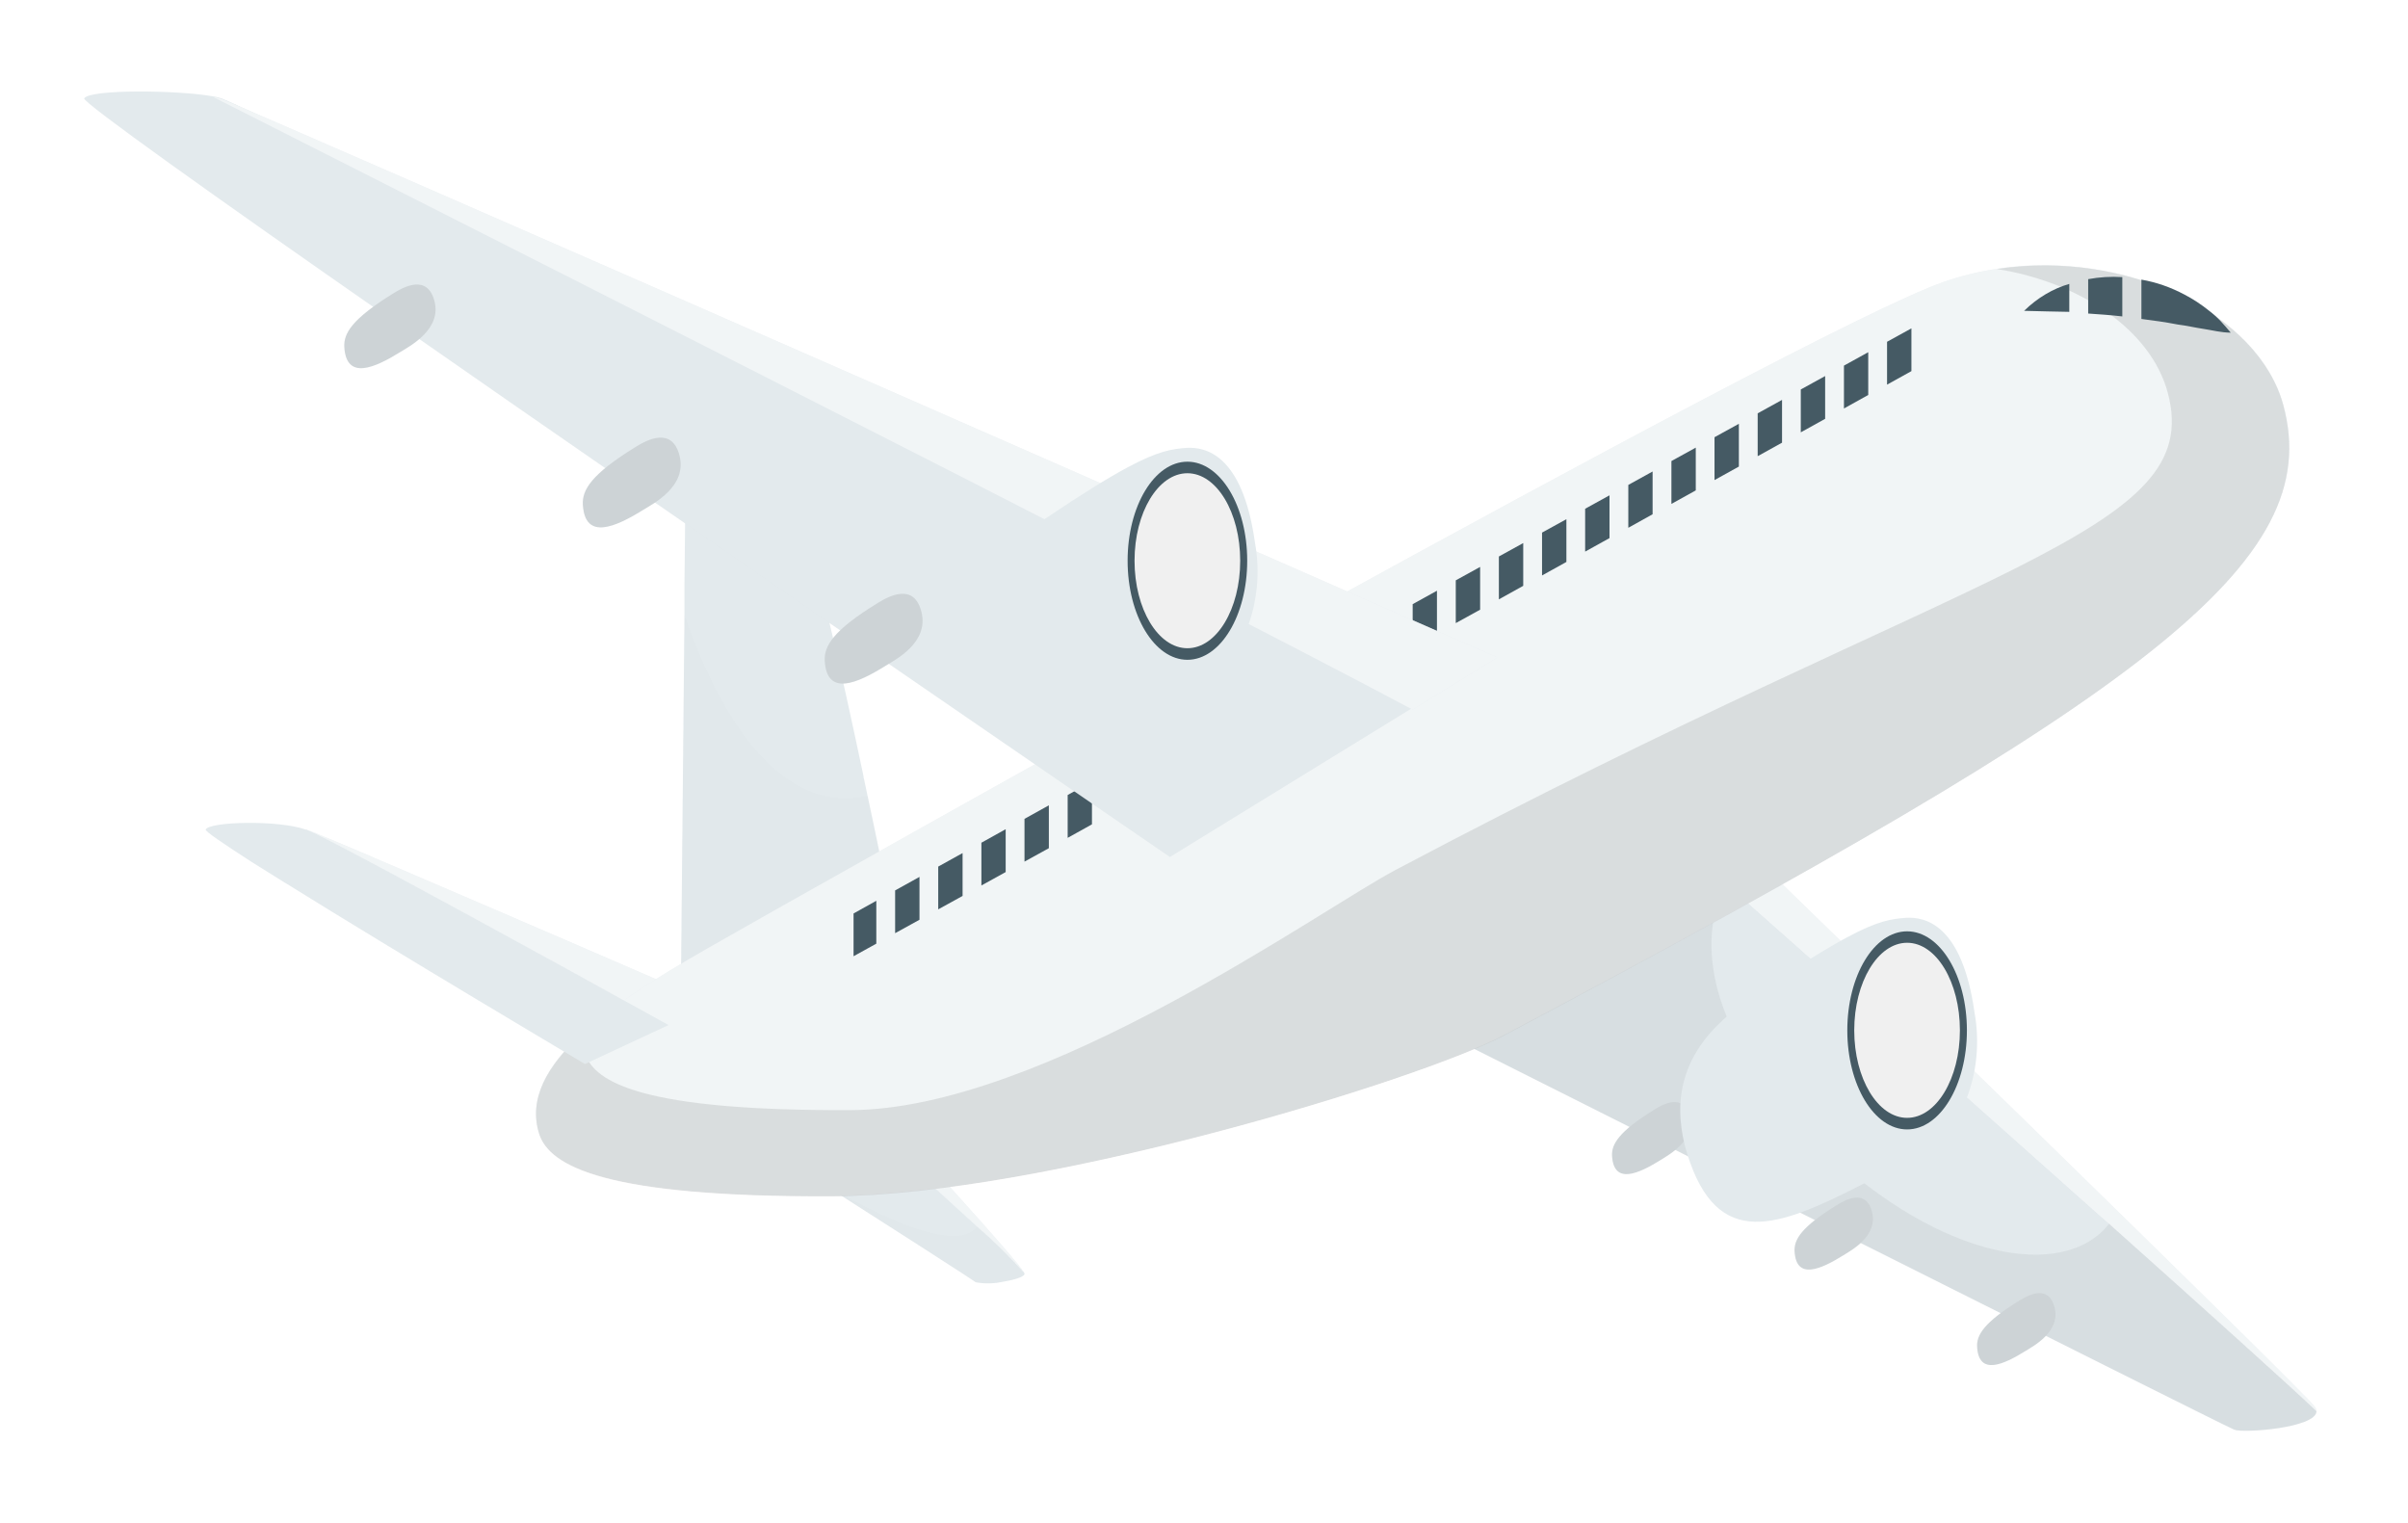 <svg width="658" height="416" viewBox="0 0 658 416" fill="none" xmlns="http://www.w3.org/2000/svg">
<g filter="url(#filter0_d_5_9499)">
<path d="M279.83 339.693C277.239 335.874 241.151 303.669 238.441 301.25L244.599 299.901C244.599 299.901 277.598 335.721 279.83 339.693Z" fill="#E3EAED"/>
<path opacity="0.5" d="M279.83 339.693C277.239 335.874 241.151 303.669 238.441 301.25L244.599 299.901C244.599 299.901 277.598 335.721 279.83 339.693Z" fill="white"/>
<path d="M279.949 339.976C279.949 339.976 279.949 339.976 279.949 340.129C279.67 340.943 277.199 341.656 274.429 342.14H274.33C271.778 342.743 269.167 342.812 266.598 342.344C265.821 341.656 239.776 325.006 223.834 314.823L223.196 314.441H223.077L220.825 312.99L214.249 308.815L211.698 307.185L238.5 301.33C240.035 302.679 252.21 313.55 262.991 323.453L264.107 324.472C265.103 325.388 266.1 326.305 267.056 327.17C271.503 331.073 275.787 335.271 279.889 339.747C279.889 339.747 279.889 339.874 279.889 339.925L279.949 339.976Z" fill="#E3EAED"/>
<g opacity="0.1">
<path opacity="0.1" d="M279.949 339.967C279.949 339.967 279.949 339.967 279.949 340.119C279.67 340.934 277.199 341.647 274.429 342.131H274.329C271.778 342.734 269.166 342.803 266.598 342.334C265.8 341.647 239.078 324.513 223.196 314.33C225.806 315.959 260.081 337.013 267.036 327.059C271.483 330.962 275.766 335.16 279.869 339.636C279.869 339.636 279.869 339.763 279.869 339.814L279.949 339.967Z" fill="black"/>
</g>
<path d="M633 377.554C633 382.137 613.252 383.613 610.562 382.646C607.872 381.678 392.657 273.479 392.657 273.479L471.749 233.483L474.04 235.494L475.037 236.385C489.623 249.267 533.164 287.837 571.185 321.774L573.437 323.785L576.426 326.331C602.79 350.008 625.647 370.553 633 377.554Z" fill="#E3EAED"/>
<path d="M633 377.538C613.75 359.183 488.189 248.03 471.749 233.493L481.712 228.401C481.712 228.401 627.978 370.537 632.402 376.189C632.73 376.524 632.944 377.007 633 377.538Z" fill="#E3EAED"/>
<path opacity="0.5" d="M633 377.538C613.75 359.183 488.189 248.03 471.749 233.493L481.712 228.401C481.712 228.401 627.978 370.537 632.402 376.189C632.73 376.524 632.944 377.007 633 377.538Z" fill="white"/>
<g opacity="0.5">
<path opacity="0.1" d="M633 377.541C633 382.123 613.252 383.6 610.562 382.633C607.872 381.665 392.657 273.466 392.657 273.466L471.749 233.47C471.749 233.47 452.2 262.035 498.61 306.002C530.235 335.967 563.912 342.179 576.327 326.369C602.79 349.995 625.647 370.54 633 377.541Z" fill="black"/>
</g>
<path d="M453.754 308.957C447.637 312.75 441.001 315.703 440.503 307.862C440.323 304.654 442.276 301.217 452.1 295.133C454.392 293.707 460.071 290.55 461.685 297.068C463.3 303.585 456.046 307.506 453.754 308.957Z" fill="#E3EAED"/>
<path opacity="0.1" d="M453.754 308.957C447.637 312.75 441.001 315.703 440.503 307.862C440.323 304.654 442.276 301.217 452.1 295.133C454.392 293.707 460.071 290.55 461.685 297.068C463.3 303.585 456.046 307.506 453.754 308.957Z" fill="black"/>
<path d="M503.632 335.022C497.515 338.815 490.859 341.794 490.381 333.952C490.182 330.719 492.134 327.282 501.978 321.223C504.27 319.797 509.949 316.666 511.563 323.183C513.178 329.701 505.924 333.596 503.632 335.022Z" fill="#E3EAED"/>
<path opacity="0.1" d="M503.632 335.022C497.515 338.815 490.859 341.794 490.381 333.952C490.182 330.719 492.134 327.282 501.978 321.223C504.27 319.797 509.949 316.666 511.563 323.183C513.178 329.701 505.924 333.596 503.632 335.022Z" fill="black"/>
<path d="M553.49 361.112C547.393 364.905 540.737 367.884 540.259 360.042C540.059 356.835 542.012 353.398 551.836 347.313C554.148 345.913 559.807 342.756 561.441 349.273C563.075 355.791 555.802 359.686 553.49 361.112Z" fill="#E3EAED"/>
<path opacity="0.1" d="M553.49 361.112C547.393 364.905 540.737 367.884 540.259 360.042C540.059 356.835 542.012 353.398 551.836 347.313C554.148 345.913 559.807 342.756 561.441 349.273C563.075 355.791 555.802 359.686 553.49 361.112Z" fill="black"/>
<path d="M537.15 292.685C531.172 306.356 517.502 311.269 508.873 315.597C485.937 327.308 469.318 333.877 461.048 307.272C460.066 304.199 459.449 300.955 459.215 297.649C457.86 277.588 474.14 267.557 482.39 262.007C492.354 255.286 499.408 250.958 504.669 248.132C513.237 243.498 517.063 243.04 520.989 242.76C525.632 242.556 536.094 244.058 539.541 268.601C541.031 276.735 540.182 285.283 537.15 292.685Z" fill="#E3EAED"/>
<path d="M537.468 273.522C537.468 288.467 530.155 300.585 521.128 300.585C512.101 300.585 504.788 288.467 504.788 273.522C504.788 258.578 512.101 246.46 521.128 246.46C530.155 246.46 537.468 258.578 537.468 273.522Z" fill="#455A64"/>
<path d="M535.556 273.517C535.556 286.73 529.099 297.423 521.129 297.423C513.158 297.423 506.681 286.73 506.681 273.517C506.681 260.304 513.158 249.586 521.129 249.586C529.099 249.586 535.556 260.304 535.556 273.517Z" fill="#F0F0F0"/>
<path d="M194.999 266.34L191.213 268.122L182.684 272.068L153.192 255.8C124.656 240.143 90.779 221.711 84.303 218.859L85.12 219.165L85.877 219.47L86.874 219.878L87.432 220.132L89.683 221.049L91.995 222.016L98.471 224.74L100.703 225.682L102.696 226.573L103.832 227.057L107.359 228.559L109.69 229.552L140.04 242.587L142.909 243.834L154.208 248.697L173.697 257.124L176.447 258.32C179.595 259.67 182.425 260.866 184.936 261.986L187.108 262.928L188.104 263.361L188.622 263.565C192.687 265.372 194.999 266.34 194.999 266.34Z" fill="#E3EAED"/>
<path opacity="0.5" d="M194.999 266.34L191.213 268.122L182.684 272.068L153.192 255.8C124.656 240.143 90.779 221.711 84.303 218.859L85.12 219.165L85.877 219.47L86.874 219.878L87.432 220.132L89.683 221.049L91.995 222.016L98.471 224.74L100.703 225.682L102.696 226.573L103.832 227.057L107.359 228.559L109.69 229.552L140.04 242.587L142.909 243.834L154.208 248.697L173.697 257.124L176.447 258.32C179.595 259.67 182.425 260.866 184.936 261.986L187.108 262.928L188.104 263.361L188.622 263.565C192.687 265.372 194.999 266.34 194.999 266.34Z" fill="white"/>
<g opacity="0.1">
<path opacity="0.1" d="M182.684 272.068L159.847 282.71C159.847 282.71 108.834 252.465 78.405 233.498C83.446 236.247 135.078 265.296 147.791 261.248C148.974 260.98 150.085 260.342 151.028 259.391C151.97 258.441 152.713 257.207 153.192 255.8L182.684 272.068Z" fill="black"/>
</g>
<path d="M241.45 230.471L186.032 264.535C186.032 264.535 186.59 203.816 187.029 160.154C187.029 158.652 187.029 157.176 187.029 155.725C187.029 154.273 187.029 153.331 187.029 152.16C187.168 137.216 187.308 125.174 187.367 119.7C187.567 102.134 189.041 98.57 192.688 101.421C196.335 104.272 212.516 122.272 217.378 130.291C221.363 136.86 230.211 176.728 235.97 204.122C235.97 204.376 235.97 204.58 236.09 204.809C236.428 206.413 236.767 207.966 237.066 209.442C239.716 221.764 241.45 230.471 241.45 230.471Z" fill="#E3EAED"/>
<g opacity="0.1">
<path opacity="0.1" d="M241.45 230.465L186.032 264.529C186.032 264.529 186.59 203.81 187.028 160.148C195.179 183.418 211.3 215.19 237.145 209.436C239.716 221.758 241.45 230.465 241.45 230.465Z" fill="black"/>
</g>
<path d="M147.314 301.651C141.615 283.422 165.826 266.874 193.326 251.115C220.825 235.356 491.876 82.629 531.172 69.009C570.469 55.388 616.222 74.101 623.953 102.691C635.551 145.716 586.67 181.766 411.091 274.766C388.075 286.961 285.17 318.53 227.302 318.759C165.408 319.014 150.124 310.51 147.314 301.651Z" fill="#E3EAED"/>
<path opacity="0.5" d="M147.314 301.651C141.615 283.422 165.826 266.874 193.326 251.115C220.825 235.356 491.876 82.629 531.172 69.009C570.469 55.388 616.222 74.101 623.953 102.691C635.551 145.716 586.67 181.766 411.091 274.766C388.075 286.961 285.17 318.53 227.302 318.759C165.408 319.014 150.124 310.51 147.314 301.651Z" fill="white"/>
<path opacity="0.1" d="M411.07 274.869C388.054 287.064 285.15 318.607 227.281 318.862C165.407 319.117 150.123 310.715 147.313 301.754C144.324 292.232 149.525 283.143 159.11 274.386C159.046 276.232 159.298 278.073 159.848 279.783C162.418 287.93 176.288 295.542 232.423 295.313C284.931 295.084 360.455 240.755 381.319 229.706C540.637 145.208 602.91 138.181 592.328 99.204C587.745 82.198 568.416 69.086 545.639 65.497C580.95 60.099 617.138 77.539 623.933 102.743C635.53 145.717 586.649 181.767 411.07 274.869Z" fill="black"/>
<path d="M233.24 241.579L239.457 238.117V249.828L233.24 253.265V241.579Z" fill="#455A64"/>
<path d="M244.598 235.281L251.254 231.589V243.3L244.598 246.966V235.281Z" fill="#455A64"/>
<path d="M256.375 228.77L263.031 225.079V236.79L256.375 240.456V228.77Z" fill="#455A64"/>
<path d="M268.172 222.248L274.808 218.557V230.268L268.172 233.934V222.248Z" fill="#455A64"/>
<path d="M279.949 215.726L286.605 212.035V223.746L279.949 227.412V215.726Z" fill="#455A64"/>
<path d="M291.746 209.21L298.382 205.518V217.229L291.746 220.921V209.21Z" fill="#455A64"/>
<path d="M303.523 202.694L310.179 199.002V210.713L303.523 214.405V202.694Z" fill="#455A64"/>
<path d="M315.3 196.177L321.956 192.486V204.197L315.3 207.888V196.177Z" fill="#455A64"/>
<path d="M327.097 189.672L333.733 185.981V197.692L327.097 201.383V189.672Z" fill="#455A64"/>
<path d="M338.874 183.145L345.529 179.453V191.164L338.874 194.83V183.145Z" fill="#455A64"/>
<path d="M350.671 176.629L357.307 172.937V184.648L350.671 188.314V176.629Z" fill="#455A64"/>
<path d="M362.448 170.112L369.103 166.421V178.132L362.448 181.798V170.112Z" fill="#455A64"/>
<path d="M374.225 163.593L380.88 159.927V171.612L374.225 175.278V163.593Z" fill="#455A64"/>
<path d="M386.022 157.065L392.658 153.399V165.085L386.022 168.751V157.065Z" fill="#455A64"/>
<path d="M397.799 150.56L404.454 146.894V158.58L397.799 162.246V150.56Z" fill="#455A64"/>
<path d="M409.575 144.044L416.231 140.378V152.064L409.575 155.755V144.044Z" fill="#455A64"/>
<path d="M421.372 137.517L428.027 133.851V145.536L421.372 149.228V137.517Z" fill="#455A64"/>
<path d="M433.15 131L439.805 127.334V139.02L433.15 142.711V131Z" fill="#455A64"/>
<path d="M444.946 124.49L451.582 120.824V132.509L444.946 136.201V124.49Z" fill="#455A64"/>
<path d="M456.725 117.968L463.38 114.302V125.987L456.725 129.679V117.968Z" fill="#455A64"/>
<path d="M468.5 111.457L475.156 107.791V119.477L468.5 123.168V111.457Z" fill="#455A64"/>
<path d="M486.953 101.263V112.949L480.297 116.641V104.93L486.953 101.263Z" fill="#455A64"/>
<path d="M498.73 94.747V106.433L492.075 110.124V98.413L498.73 94.747Z" fill="#455A64"/>
<path d="M510.507 88.231V99.916L503.871 103.608V91.897L510.507 88.231Z" fill="#455A64"/>
<path d="M522.304 81.715V93.4L515.648 97.092V85.381L522.304 81.715Z" fill="#455A64"/>
<path d="M553.092 76.925C556.75 73.369 560.963 70.86 565.447 69.567V77.205C561.501 77.154 557.436 77.027 553.092 76.925Z" fill="#455A64"/>
<path d="M579.933 67.71V78.453C576.825 78.097 573.736 77.868 570.607 77.664V68.27C573.695 67.701 576.818 67.513 579.933 67.71Z" fill="#455A64"/>
<path d="M609.565 82.888C606.954 82.888 604.563 82.226 602.172 81.87C599.781 81.513 597.449 80.953 595.118 80.673C591.73 80.011 588.382 79.553 585.154 79.145V68.402C589.209 69.106 593.175 70.484 596.951 72.501C599.294 73.721 601.547 75.204 603.686 76.931C604.776 77.762 605.816 78.698 606.795 79.731C607.692 80.749 608.668 81.768 609.565 82.888Z" fill="#455A64"/>
<g opacity="0.1">
<path opacity="0.1" d="M397.799 178.134L319.684 226.149C319.684 226.149 195.538 141.117 106.463 78.997C113.437 83.478 273.154 186.306 294.018 170.878C301.889 165.048 303.982 150.002 303.404 133.377L397.799 178.134Z" fill="black"/>
</g>
<path d="M182.684 272.072L159.848 282.714C159.848 282.714 108.834 252.469 78.405 233.502L78.087 233.324L77.668 233.069L68.86 227.57C60.989 222.479 56.007 219.118 56.206 218.66C57.043 216.496 75.974 215.961 83.546 218.66H83.766L84.244 218.864C90.541 221.588 122.325 238.849 150.243 254.175L150.881 254.506L153.132 255.753L182.684 272.072Z" fill="#E3EAED"/>
<path d="M397.799 178.128L319.684 226.143C319.684 226.143 195.537 141.111 106.463 78.991L106.263 78.839C58.717 45.742 22.41 19.876 23.007 18.883C24.502 16.337 48.414 16.617 57.88 18.272C58.794 18.385 59.701 18.589 60.59 18.883C64.576 20.283 205.082 86.756 303.443 133.448L397.799 178.128Z" fill="#E3EAED"/>
<path d="M409.197 171.631L386.002 185.888C326.658 154.115 79.82 29.444 59.195 18.98L58.557 18.649L58.039 18.446H57.86C58.774 18.558 59.681 18.762 60.57 19.057C66.708 21.144 409.197 171.631 409.197 171.631Z" fill="#E3EAED"/>
<path opacity="0.5" d="M409.197 171.631L386.002 185.888C326.658 154.115 79.82 29.444 59.195 18.98L58.557 18.649L58.039 18.446H57.86C58.774 18.558 59.681 18.762 60.57 19.057C66.708 21.144 409.197 171.631 409.197 171.631Z" fill="white"/>
<path d="M241.908 173.96C234.276 178.695 225.966 182.412 225.369 172.611C225.129 168.588 227.561 164.286 239.856 156.75C242.725 154.968 249.819 151.022 251.812 159.296C253.805 167.57 244.798 172.178 241.908 173.96Z" fill="#E3EAED"/>
<path opacity="0.1" d="M241.908 173.96C234.276 178.695 225.966 182.412 225.369 172.611C225.129 168.588 227.561 164.286 239.856 156.75C242.725 154.968 249.819 151.022 251.812 159.296C253.805 167.57 244.798 172.178 241.908 173.96Z" fill="black"/>
<path d="M175.81 131.283C168.177 136.019 159.868 139.736 159.27 129.934C159.031 125.912 161.462 121.634 173.757 114.073C176.627 112.291 183.721 108.37 185.713 116.619C187.706 124.868 178.699 129.501 175.81 131.283Z" fill="#E3EAED"/>
<path opacity="0.1" d="M175.81 131.283C168.177 136.019 159.868 139.736 159.27 129.934C159.031 125.912 161.462 121.634 173.757 114.073C176.627 112.291 183.721 108.37 185.713 116.619C187.706 124.868 178.699 129.501 175.81 131.283Z" fill="black"/>
<path d="M109.512 88.101C102.398 92.531 94.646 95.993 94.088 86.853C93.869 83.111 96.081 79.216 107.579 72.087C110.269 70.433 116.825 66.766 118.738 74.353C120.651 81.94 112.182 86.472 109.512 88.101Z" fill="#E3EAED"/>
<path opacity="0.1" d="M109.512 88.101C102.398 92.531 94.646 95.993 94.088 86.853C93.869 83.111 96.081 79.216 107.579 72.087C110.269 70.433 116.825 66.766 118.738 74.353C120.651 81.94 112.182 86.472 109.512 88.101Z" fill="black"/>
<path d="M340.528 164.286C334.55 177.958 320.88 182.871 312.251 187.199C289.315 198.91 272.696 205.504 264.426 178.874C263.444 175.8 262.827 172.557 262.593 169.251C261.238 149.189 277.518 139.159 285.768 133.609C295.732 126.913 302.786 122.559 308.047 119.733C316.615 115.125 320.441 114.642 324.367 114.362C329.01 114.158 339.472 115.66 342.919 140.202C344.409 148.337 343.56 156.885 340.528 164.286Z" fill="#E3EAED"/>
<path d="M324.467 172.271C333.492 172.271 340.807 160.154 340.807 145.208C340.807 130.262 333.492 118.145 324.467 118.145C315.443 118.145 308.127 130.262 308.127 145.208C308.127 160.154 315.443 172.271 324.467 172.271Z" fill="#455A64"/>
<path d="M338.893 145.206C338.893 158.419 332.437 169.111 324.466 169.111C316.495 169.111 310.019 158.419 310.019 145.206C310.019 131.993 316.495 121.3 324.466 121.3C332.437 121.3 338.893 131.993 338.893 145.206Z" fill="#F0F0F0"/>
<path d="M91.996 222.068L89.684 221.1L91.996 222.068Z" fill="#E3EAED"/>
</g>
<defs>
<filter id="filter0_d_5_9499" x="-2" y="0" width="660" height="415.928" filterUnits="userSpaceOnUse" color-interpolation-filters="sRGB">
<feFlood flood-opacity="0" result="BackgroundImageFix"/>
<feColorMatrix in="SourceAlpha" type="matrix" values="0 0 0 0 0 0 0 0 0 0 0 0 0 0 0 0 0 0 127 0" result="hardAlpha"/>
<feOffset dy="8"/>
<feGaussianBlur stdDeviation="12.5"/>
<feComposite in2="hardAlpha" operator="out"/>
<feColorMatrix type="matrix" values="0 0 0 0 0 0 0 0 0 0 0 0 0 0 0 0 0 0 0.15 0"/>
<feBlend mode="normal" in2="BackgroundImageFix" result="effect1_dropShadow_5_9499"/>
<feBlend mode="normal" in="SourceGraphic" in2="effect1_dropShadow_5_9499" result="shape"/>
</filter>
</defs>
</svg>
